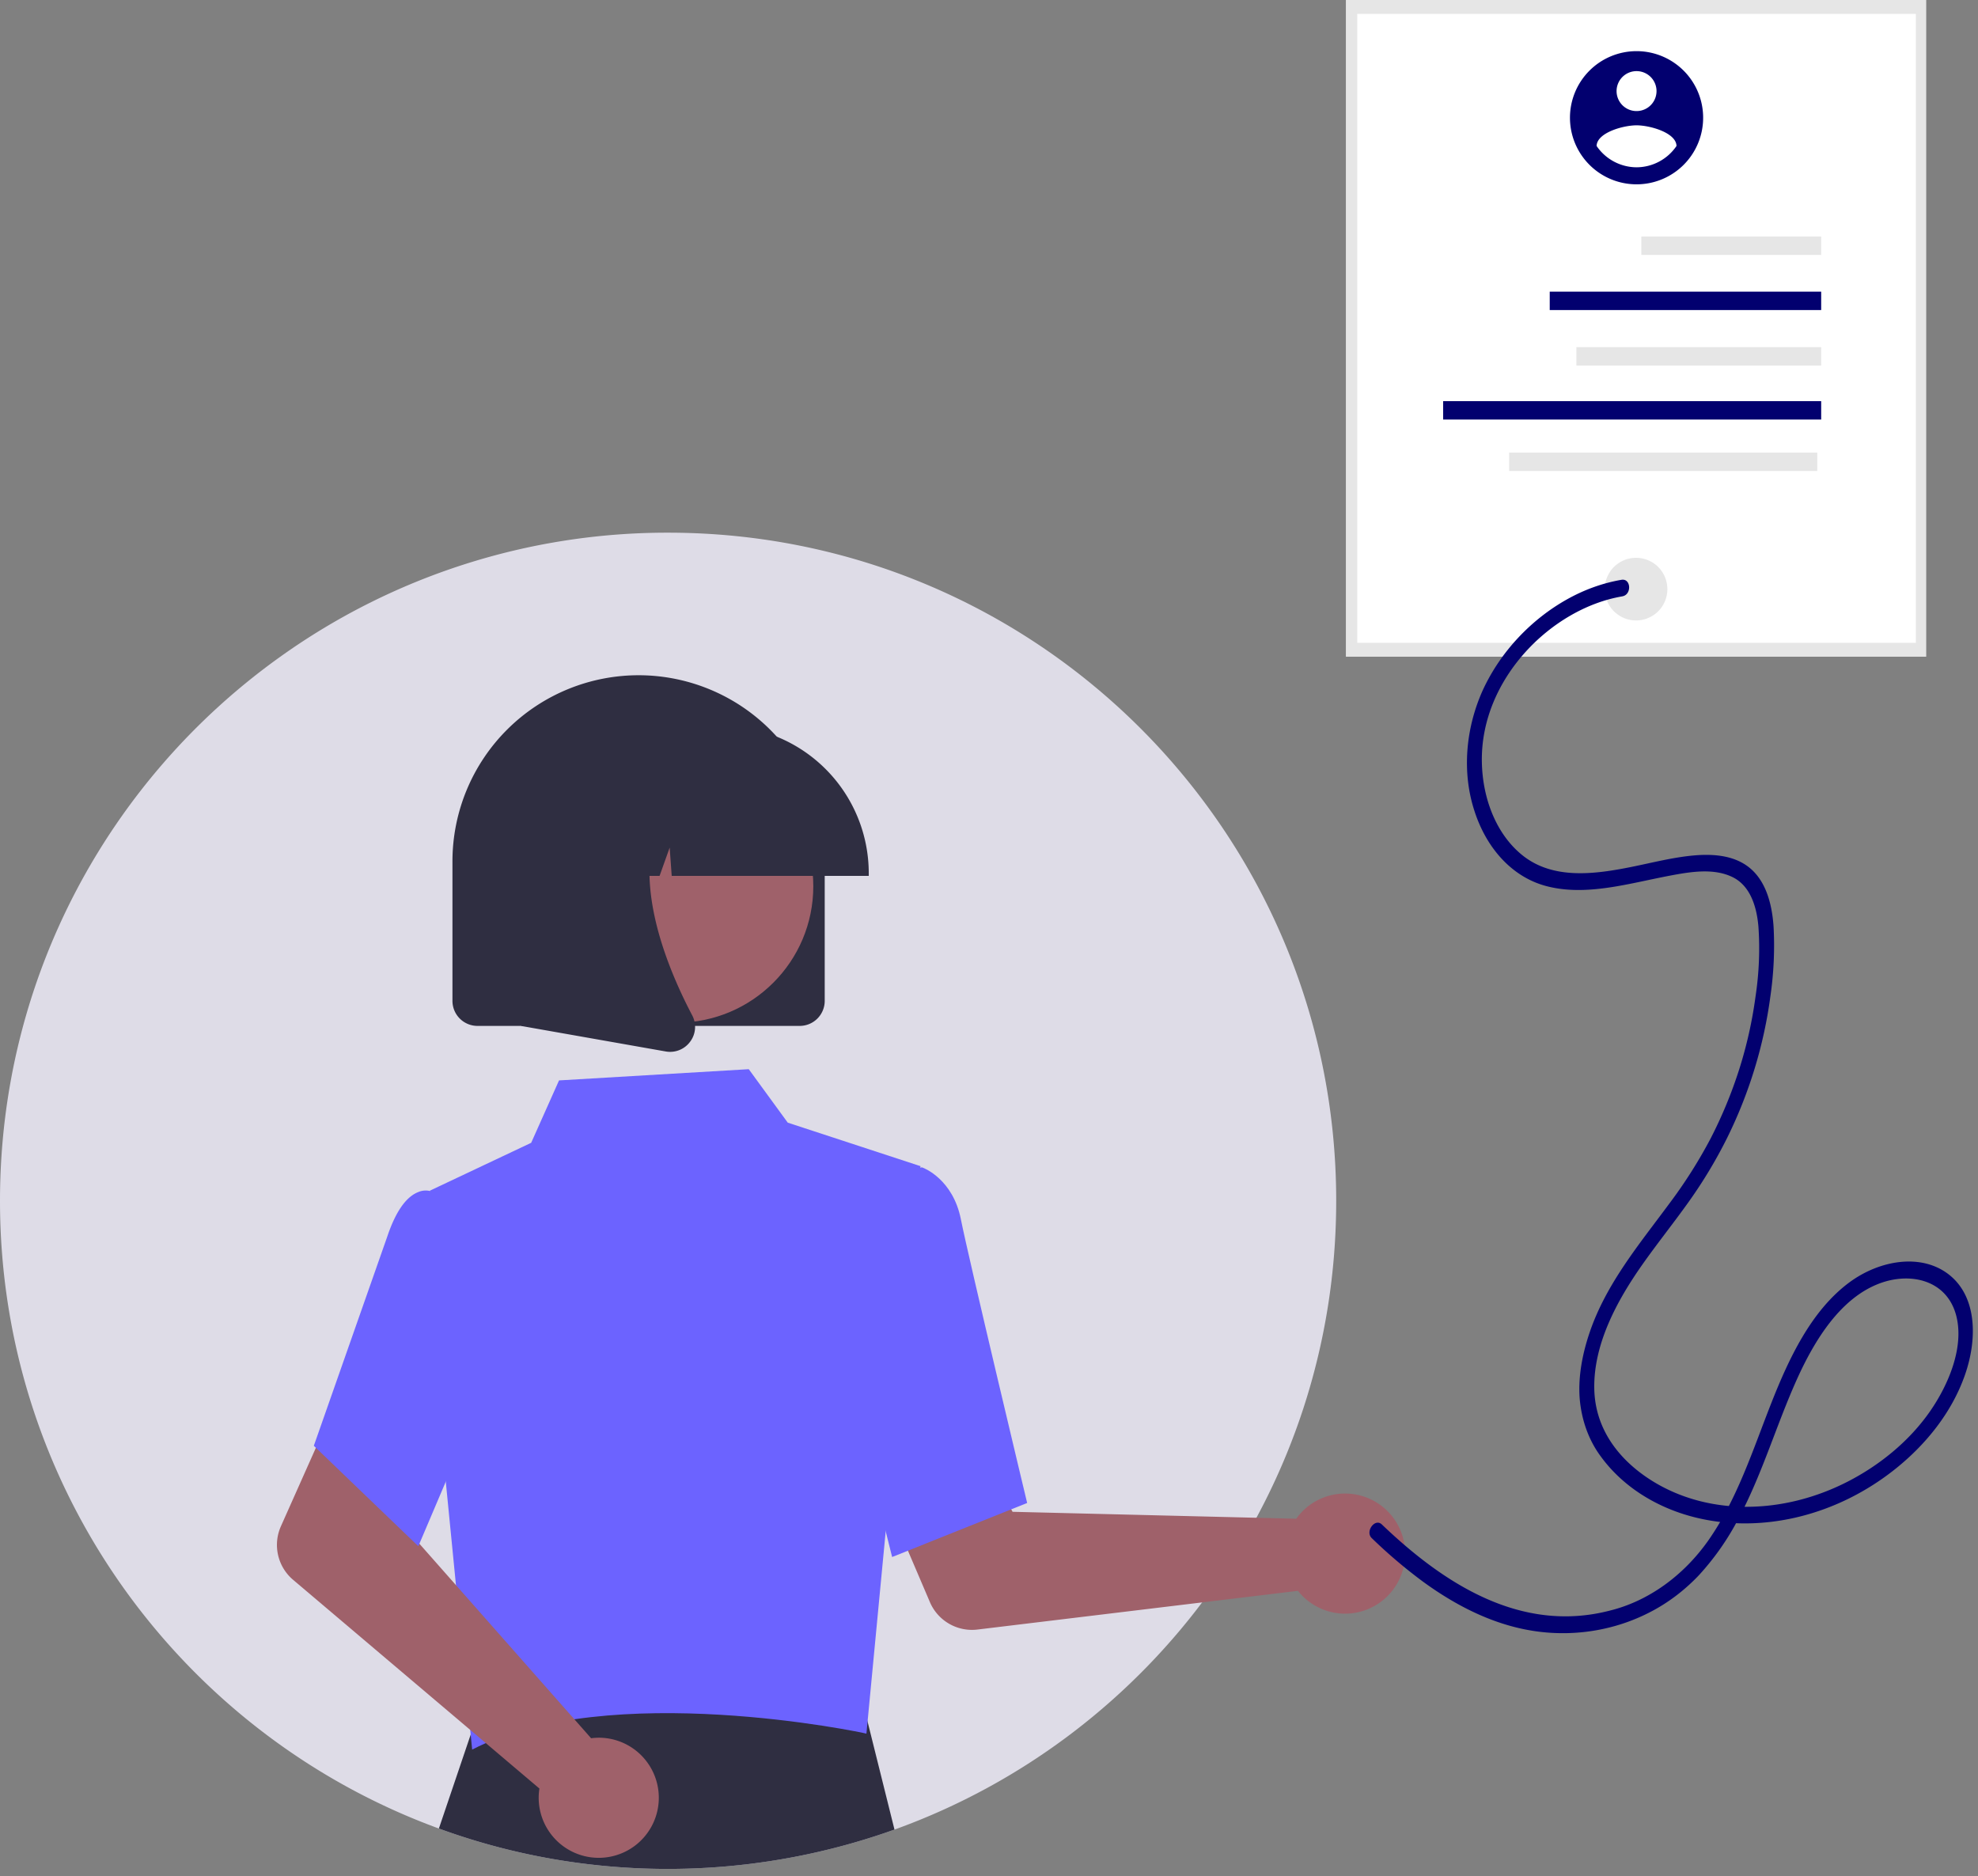 <svg xmlns="http://www.w3.org/2000/svg" viewBox="0 0 407 386" fill="none"><rect x="0" y="0" width="407" height="386" fill="#808080" stroke="none"/><g clip-path="url(#a)"><path fill="#DEDCE7" d="M0 247.073c0 59.349 37.617 109.918 90.306 129.159a135.908 135.908 0 0 0 24.711 6.486 138.39 138.39 0 0 0 69.035-6.269c53.023-19.083 90.914-69.823 90.889-129.406 0-75.892-61.549-137.441-137.47-137.441a136.873 136.873 0 0 0-79.987 25.661C22.679 160.199 0 200.987 0 247.073Z"/><path fill="#2F2E41" d="M90.306 376.232a135.894 135.894 0 0 0 24.712 6.486 138.392 138.392 0 0 0 69.035-6.269l-6.349-25.474-.383-1.529-12.956.05-65.086.234-.833 2.462-8.14 24.04Z"/><path fill="#E6E6E6" d="M276.933 0h119.413v135.119H276.933V-.001Z"/><path fill="#fff" d="M279.271 2.859h114.946V132.26H279.271V2.859Z"/><path fill="#E6E6E6" d="M336.641 127.66a6.443 6.443 0 0 1-6.443-6.443 6.443 6.443 0 1 1 6.443 6.443ZM337.725 48.664h37.007v3.786h-37.007v-3.786Z"/><path fill="#02006F" d="M318.878 60.009h55.854v3.786h-55.854v-3.786Z"/><path fill="#E6E6E6" d="M324.361 71.424h50.371v3.786h-50.371v-3.786Z"/><path fill="#02006F" d="M296.948 82.54h77.784v3.785h-77.784V82.54Z"/><path fill="#E6E6E6" d="M310.533 93.124h63.393v3.786h-63.393v-3.786Z"/><path fill="#9F616A" d="M267.965 310.992c-.454.466-.87.968-1.246 1.499l-58.366-1.428-6.809-12.442-20.12 7.822 9.914 23.198a9.42 9.42 0 0 0 9.79 5.649l65.944-7.966a12.357 12.357 0 1 0 .895-16.335l-.002.003Z"/><path fill="#6C63FF" d="m189.406 239.945-27.314-8.952-8.023-11.002-39.04 2.31-5.731 12.839-20.818 9.836 3.2 59.414 5.473 55.604c28.143-14.573 80.665-3.463 81.125-3.282l11.128-116.767Z"/><path fill="#6C63FF" d="m183.568 320.365 27.784-11.116-.119-.495c-.119-.5-11.944-49.913-13.514-57.854-1.635-8.272-7.611-10.56-7.865-10.653l-.185-.068-10.995 3.347-4.829 37.942 9.723 38.897Z"/><path fill="#9F616A" d="M123.577 357.549a12.437 12.437 0 0 0-1.948.108l-38.636-43.771 4.494-13.449L68.07 291 57.8 314.042a9.419 9.419 0 0 0 2.514 11.02L110.99 368a12.358 12.358 0 1 0 12.587-10.451Z"/><path fill="#6C63FF" d="m86.076 318.147 16.117-37.911-6.286-26.408-6.773-8.557a3.904 3.904 0 0 0-3.134.03c-2.5 1.005-4.624 4.086-6.323 9.158l-15.104 43.023 21.503 20.665Z"/><path fill="#2F2E41" d="M169.697 205.942v-28.581a38.288 38.288 0 0 0-23.525-35.462 38.313 38.313 0 0 0-29.313-.097 38.288 38.288 0 0 0-20.796 20.658 38.306 38.306 0 0 0-2.964 14.901v28.581a5.153 5.153 0 0 0 5.145 5.145h66.308a5.153 5.153 0 0 0 5.145-5.145Z"/><path fill="#9F616A" d="M139.268 210.421c-15.508 0-28.079-12.572-28.079-28.08 0-15.507 12.571-28.079 28.079-28.079 15.508 0 28.08 12.572 28.08 28.079 0 15.508-12.572 28.08-28.08 28.08Z"/><path fill="#2F2E41" d="M178.758 179.648a30.33 30.33 0 0 0-30.297-30.297h-5.716a30.33 30.33 0 0 0-30.296 30.297v.571h12.08l4.121-11.539.824 11.539h6.243l2.078-5.821.417 5.821h40.546v-.571Z"/><path fill="#2F2E41" d="M142.032 214.301a5.065 5.065 0 0 0 .403-5.381c-6.057-11.522-14.539-32.812-3.281-45.941l.807-.943h-32.683v49.069l29.69 5.238a5.116 5.116 0 0 0 5.062-2.04l.002-.002Z"/><path fill="#02006F" d="M336.743 10.524a13.7 13.7 0 0 1 13.439 16.373 13.698 13.698 0 0 1-10.765 10.766 13.701 13.701 0 0 1-16.375-13.437 13.694 13.694 0 0 1 4.013-9.69 13.713 13.713 0 0 1 9.689-4.012h-.001Zm0 4.11a4.106 4.106 0 0 0-3.797 2.537 4.107 4.107 0 0 0 2.995 5.604 4.112 4.112 0 0 0 4.912-4.031 4.11 4.11 0 0 0-4.11-4.11Zm0 19.788a9.983 9.983 0 0 0 8.221-4.388c-.066-2.74-5.481-4.248-8.221-4.248s-8.155 1.508-8.221 4.248a10 10 0 0 0 8.221 4.388ZM333.82 122.703c-14.484 2.453-29.206 16.918-28.908 34.055.134 7.714 3.076 15.064 8.463 19.312 6.258 4.932 14.715 3.844 22.426 2.282 4.185-.848 8.396-1.938 12.593-2.325 4.345-.4 9.004-.018 12.217 3.07 2.894 2.782 4.006 7.115 4.32 11.471a72.362 72.362 0 0 1-.659 14.489c-1.336 10.042-4.367 19.938-8.926 29.143a97.053 97.053 0 0 1-7.857 13.06c-3.119 4.387-6.478 8.565-9.578 12.971-5.172 7.357-9.979 16.214-9.869 25.346.108 8.872 5.598 15.182 11.889 19.108 11.618 7.251 27.034 6.958 40.277.156 6.353-3.263 12.542-8.146 16.935-14.473 3.834-5.521 7.095-13.324 5.346-19.781-1.952-7.205-9.329-8.879-15.66-6.544-8.079 2.981-13.424 11.616-17.104 19.791-4.185 9.299-7.031 19.164-11.788 28.211a54.207 54.207 0 0 1-8.415 12.121c-2.979 3.124-6.374 5.683-10.022 7.551-7.225 3.742-15.216 4.925-22.616 4.041-8.9-1.061-16.98-5.137-24.133-10.359a103.883 103.883 0 0 1-10.498-8.925c-1.406-1.346.657-4.171 2.073-2.815 12.538 12 28.472 22.536 46.974 17.718 7.799-1.933 15.01-7.067 20.164-14.356 5.969-8.489 9.21-18.695 12.996-28.306 3.6-9.138 8.157-18.913 15.915-24.738 6.364-4.779 15.19-6.241 20.898-1.516 5.504 4.557 5.616 13.1 3.026 20.483-2.717 7.747-8.032 14.235-14.083 19.121-12.586 10.164-28.539 13.661-42.256 9.931-7.147-1.943-13.988-6.033-18.547-12.281-2.491-3.33-4.008-7.499-4.378-12.033-.323-4.501.567-9.157 2.071-13.571 3.417-10.028 10.238-18.142 16.347-26.422a99.427 99.427 0 0 0 8.509-13.4 92.516 92.516 0 0 0 5.911-14.288 88.31 88.31 0 0 0 3.338-14.872c.74-4.875.943-9.761.602-14.544-.379-4.253-1.765-8.386-5.33-10.119-3.865-1.88-8.567-1.111-12.855-.3-8.472 1.603-17.247 4.309-25.433 2.157-7.161-1.88-12.413-7.937-14.83-15.535-1.243-3.822-1.732-7.99-1.437-12.243.294-4.254 1.366-8.501 3.148-12.476 3.73-8.129 10.127-14.698 17.356-18.748 3.586-2.009 7.374-3.368 11.208-4.022 1.978-.335 2.158 3.06.178 3.396l.002.008Z"/></g><defs><clipPath id="a"><path fill="#fff" d="M407 0H0v385.437h407z"/></clipPath></defs></svg>